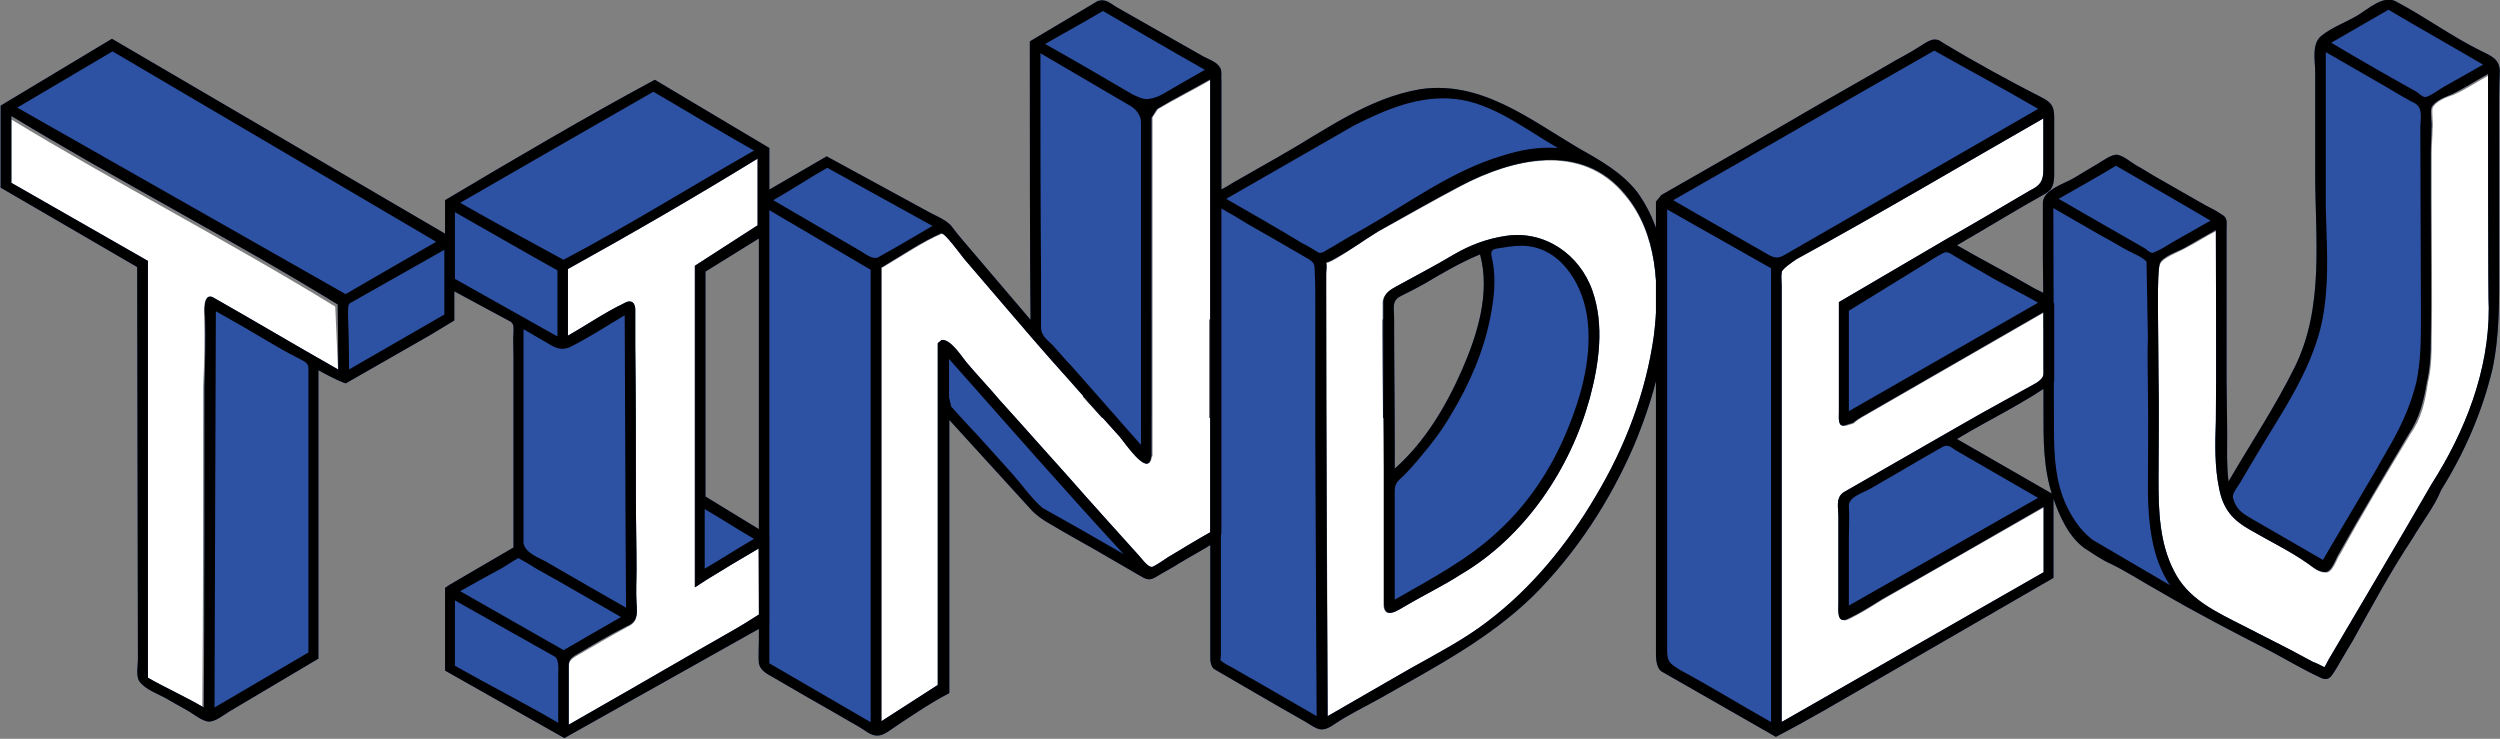 <?xml version="1.0" encoding="utf-8"?>
<!-- Generator: Adobe Illustrator 19.0.0, SVG Export Plug-In . SVG Version: 6.00 Build 0)  -->
<svg version="1.1"
	 id="svg2" xmlns:svg="http://www.w3.org/2000/svg" xmlns:rdf="http://www.w3.org/1999/02/22-rdf-syntax-ns#" xmlns:cc="http://creativecommons.org/ns#" xmlns:dc="http://purl.org/dc/elements/1.1/"
	 xmlns="http://www.w3.org/2000/svg" xmlns:xlink="http://www.w3.org/1999/xlink" x="0px" y="0px" viewBox="-285 258.3 270.7 80"
	 style="enable-background:new -285 258.3 270.7 80;" xml:space="preserve">
<rect x="-285" y="258.3" width="270.7" height="80" fill="#808080" stroke="none"/>
<style type="text/css">
	.st0{fill:#FFFFFF;}
	.st1{clip-path:url(#SVGID_2_);}
	.st2{fill:#2D51A3;}
</style>
<g id="white_x5F_text">
	<path class="st0" d="M-248.4,298.4c-4.5-2.6-9-5.2-13.6-7.8c-1.1-0.6-0.9,1.6-0.9,2.1c0.1,2.5,0,5-0.1,7.5c0,10.7,0,24.2-0.1,34.9
		c-1.8-1.1-4.2-2.1-6.1-3.2v-2.6c0-8.6,0-35.6,0-42.5l-14.8-8.5v-7.2c11.5,7,23.9,13.4,35.3,20.4L-248.4,298.4z"/>
	<path class="st0" d="M-202.8,324.9c-0.7,0.4-2.2,1.4-2.8,1.7c-1.2,0.7-2.4,1.4-3.6,2.1c-4.7,2.7-9.4,5.5-14.2,8.2
		c0-1.4,0-4.6,0-5.9c0-0.8-0.1-1.1,0.7-1.6c1.9-1.1,3.6-2.1,5.6-3.2c1.2-0.5,1.1-1.4,1-2.5c-0.1-1.2,0-2.4,0-3.7
		c0-2.6-0.1-5.3-0.1-8c0-5.4,0-10.8-0.1-16.2c0-1.3,0-2.5,0-3.7c0.1-0.9-0.4-1.4-1.2-0.9c-2.1,1-4,2.4-6.1,3.5c0-1.4,0-5.9,0-7.2
		c7-3.9,13.8-7.8,20.6-12v7.2l-6.8,4.4v34.8l1.2-0.8c2-1.2,3.8-2.3,5.7-3.4L-202.8,324.9z"/>
	<path class="st0" d="M-154,316c-1.5,0.9-3,1.8-4.5,2.6c-0.6,0.4-1.2,0.8-1.7,1.1c-0.5,0.2-1.3-1-1.6-1.3c-2.5-2.8-5-5.6-7.5-8.4
		c-2.5-2.8-5-5.6-7.5-8.4c-1.2-1.4-2.4-2.6-3.5-4c-0.5-0.6-1.7-2.6-2.7-2.5l-0.4,0.4v37l-6.1,3.9v-49.1c2.4-1.4,4.4-2.8,6.5-3.7
		c0.4-0.1,2.2,2.4,2.5,2.8c1.2,1.4,2.5,2.9,3.8,4.4c2.5,2.9,4.8,5.7,7.4,8.4c1.9,2.1,3.7,4.2,5.6,6.3c0.5,0.6,3,4.4,3.4,2.4l0.1-0.3
		c0-2.9,0-10.6,0-13.5c0-5.8,0-11.6,0-17.3c0-1.4,0-4.4,0-5.8l0.6-0.9c1.9-1.1,3.9-2.1,5.8-3.2V316z"/>
	<path class="st0" d="M-109.1,279.4c-4.7-5.7-12.2-3.9-17.8-0.9c-3,1.6-6,3.3-8.9,4.9c-1.5,0.9-3,2-4.5,2.9
		c-0.4,0.2-0.7,0.4-1.1,0.5c0.1,0.4,0,0.8,0,1.2c0,0.9,0,1.7,0,2.6c0,15.1,0.1,30.3,0.2,45.4c3-1.7,6.1-3.5,9.1-5.2
		c2.8-1.6,5.7-3.1,8.2-5c4.8-3.7,8.7-8.5,11.8-13.6c3.2-5.3,5.4-11.2,6.3-17.3C-105.3,289.6-105.5,283.6-109.1,279.4z M-112.9,301.4
		c-2.1,7.7-7,15-14,19.1c-1.9,1.2-4,2.2-5.9,3.4c-0.8,0.4-2.3,1.6-2.4-0.1c0-4.8,0-9.7,0-14.5c0-4.9-0.1-10-0.1-14.9
		c0-1.2,0-2.3,0-3.4c0.1-0.9,0.8-1.2,1.4-1.6c2.1-1.2,4.2-2.2,6.2-3.4c1.7-1,3.6-1.7,5.6-2c4.2-0.6,8,2,9.4,6
		C-111.3,293.6-111.9,297.7-112.9,301.4z"/>
	<path class="st0" d="M-92.1,336.5c0-12.7,0-25.4,0-38.2c0-3.2,0-5.9,0-9c0-0.5-0.1-1,0-1.5c0-0.4,1.3-1.2,1.6-1.4
		c8.9-4.9,17.9-10.2,26.8-15.3c0,1.9,0,3.6,0,5.6c0,1.3-0.4,1.7-1.4,2.2c-2.7,1.6-6.6,3.9-9.2,5.4l-11.5,6.7v12
		c0,0.4-0.1,1.6,0.7,1.4c1.4-0.4,0.4-0.1,1.7-0.9c5.7-3.3,14.1-8.1,19.8-11.4c0,1.4,0,4.2,0,5.7c0,1.1,0.2,1.4-0.8,2
		c-2.8,1.6-5.5,3-8.2,4.6c-4.1,2.4-8.4,4.8-12.5,7.2c-1.1,0.6-0.7,1.7-0.7,2.7c0,3.2,0,6.2,0,9.3c0,0.9-0.2,2.4,1.1,1.7
		c1.2-0.6,2.5-1.4,3.6-2.1c5.8-3.3,11.7-6.7,17.5-10c0,2.4,0,4.7,0,7.1L-92.1,336.5z"/>
	<path class="st0" d="M-21.7,310.8c-3.7,6.4-7.4,12.7-11.2,19.1c-0.1,0.3-0.3,0.6-0.4,0.8c-0.4-0.2-0.8-0.4-1.2-0.6
		c-0.8-0.4-1.6-0.9-2.4-1.3c-1.7-0.9-3.5-1.8-5.2-2.7c-3-1.5-6-2.9-7.5-5.9c-1.6-3.1-1.7-6.6-1.7-10c0-3.7,0.1-7.4,0-11.1
		c0-5.1-0.2-11.3,0.2-12.2c0.3-0.7,2-1.3,2.7-1.7c1.2-0.6,2.2-1.3,3.4-1.9c0,5.2,0.1,15.5,0,20.7c-0.1,2.4-0.1,4.9,0.4,7.3
		c0.4,2.2,1.4,3.4,3.3,4.4c2.1,1.2,4.3,2.3,6.3,3.7c0.5,0.4,1.1,0.9,1.8,0.9c0.8,0.1,1.2-1.5,1.6-2c2.4-4.4,5-8.7,7.6-13
		c1.2-1.7,1.6-3.5,1.9-5.6c0.4-1.6,0.4-3.2,0.4-4.7c0.1-3.4,0-11.9,0-15.3c0-1.7,0-3.2,0-4.8c0-0.9,0.1-1.8,0.1-2.6
		c0.1-0.6-0.1-1.7,0-2.3c0.3-0.7,1.5-1.2,2.2-1.4c1.4-0.6,2.7-1.5,4-2.2c0,1.9,0,25.4,0.1,25.4C-15.5,298.5-18.1,305.1-21.7,310.8
		L-21.7,310.8z"/>
</g>
<g id="g10" transform="matrix(1.333,0,0,-1.333,0,80)">
	<g id="g12" transform="scale(0.1)">
		<g id="g14">
			<g>
				<defs>
					<rect id="SVGID_1_" x="-1258.2" y="-1677.1" width="270.5" height="80"/>
				</defs>
				<clipPath id="SVGID_2_">
					<use xlink:href="#SVGID_1_"  style="overflow:visible;"/>
				</clipPath>
				<g id="g16" class="st1">
					<path id="path22" d="M-2026.7-1554.6l-110.7,64.6v66.6l90.3,54.3l277.9-162.7v-66.1l-19.3-11.8l-69-39.3l0,0
						c-1.9,0.7-9.2,4.3-21.9,10.7l0,0v-234.3l-72.7-43.1l0,0c-8.1-5.1-13.3-7.7-15.6-7.8l0,0l0,0c-0.2,0-0.4,0-0.8,0l0,0l0,0
						c-1.4,0.1-3,0.6-4.8,1.3l0,0l0,0c-2.1,1-4.6,2.5-7.6,4.3l0,0l0,0c-3,1.8-4.8,2.9-5.3,3.3l0,0l0,0c-1.8,1-4.4,2.6-8,4.6l0,0l0,0
						c-3.6,2-6.3,3.5-8,4.6l0,0l0,0c-1.1,0.5-3.6,1.8-7.5,3.7l0,0l0,0c-4,1.9-7.2,3.7-9.5,5.3l0,0l0,0c-2.4,1.5-4.3,3.4-5.7,5.4l0,0
						l0,0c-0.7,1.2-1.1,2.9-1.3,5l0,0l0,0c-0.2,2.1-0.2,4.6,0,7.5l0,0l0,0c0.2,2.9,0.2,4.5,0.2,4.9l0,0L-2026.7-1554.6z
						 M-2128.9-1432.1v-54l111-63.5v-338.4c4.4-2.6,11.9-6.6,22.5-11.9l0,0l0,0c10.6-5.3,18.2-9.4,23-12.2l0,0l0,0
						c0.4,53.3,0.5,140.5,0.5,261.6l0,0l0,0c0.5,16.3,0.8,30,0.8,41.2l0,0l0,0c0,5.6-0.1,10.5-0.2,14.7l0,0l0,0
						c-0.2,1.2-0.3,2.7-0.3,4.6l0,0l0,0c0,1.8,0.1,3.9,0.3,6l0,0l0,0c0.2,2.2,0.8,3.8,2,4.9l0,0l0,0c1.2,1,2.7,1,4.6,0l0,0l0,0
						c11.3-6.5,28.2-16.2,50.9-29.3l0,0l0,0c22.6-13,39.6-22.8,50.9-29.3l0,0l-0.5,52.8l0,0c-29.8,18.4-74.6,44.3-134.5,77.9l0,0
						l0,0C-2058.1-1473.5-2101.6-1448.5-2128.9-1432.1z M-1776.7-1867.6v52.5l3.2,2.2l52.5,30.7v111.8v43.5v19.4l0,0
						c0,4.6-0.8,7.5-2.3,8.7l0,0l-44.9,24.2l0,0c-0.5,0.3-1.2,0.7-2.1,1.2l0,0l0,0c-0.9,0.4-1.6,0.7-2,0.9l0,0l0,0
						c-0.4,0.1-0.9,0.4-1.5,0.9l0,0l0,0c-0.5,0.4-0.9,0.9-1.3,1.3l0,0l0,0c-0.4,0.4-0.7,1-1,1.8l0,0l0,0c-0.2,0.8-0.5,1.7-0.6,2.8
						l0,0v65.6l0,0c74.5,44.3,131.3,76.9,170.3,97.9l0,0l93-55.4v-68.2l-52.1-32.3v-182.6l52.1-31.7v-70.8l-166.7-93.7l-96.6,54.8
						V-1867.6z M-1676.7-1556.2v-54.3c1.8,1,8.2,5,19.4,11.8l0,0l0,0c11.2,6.8,19.9,11.7,26.1,14.7l0,0l0,0c3.3,1.7,5.7,1.9,7.2,0.5
						l0,0l0,0c1.5-1.4,2.1-3.9,1.7-7.6l0,0v-27.8l0,0c0.3-26.9,0.5-67.4,0.5-121.5l0,0l0,0c0-6.6,0.1-16.5,0.3-29.8l0,0l0,0
						c0.2-13.2,0.2-23.1,0.2-29.8l0,0v-27.5l0,0c0.2-3,0.3-5.6,0.3-7.8l0,0l0,0c0-2.3-0.6-4.4-1.7-6.3l0,0l0,0
						c-1.1-1.9-3.1-3.5-5.9-4.7l0,0l0,0c-11.6-5.8-25.7-13.6-42.3-23.6l0,0l0,0c-0.9-0.5-1.6-1-2.3-1.5l0,0l0,0
						c-0.6-0.4-1.1-0.9-1.4-1.6l0,0l0,0c-0.4-0.6-0.7-1-0.9-1.3l0,0l0,0c-0.2-0.3-0.4-0.8-0.5-1.6l0,0l0,0c-0.1-0.8-0.2-1.3-0.2-1.5
						l0,0l0,0c0-0.1,0-0.8,0-2.1l0,0l0,0c0-1.2,0-2,0-2.4l0,0v-44.6l0,0c47.5,27.3,83,47.7,106.5,61.3l0,0l0,0
						c3,1.8,7.5,4.4,13.4,7.8l0,0l0,0c6,3.4,10.5,6,13.5,7.8l0,0l0,0c6.9,3.8,14,8.1,21.2,12.8l0,0v53.8l0,0
						c-21.5-12.8-35.7-21.4-42.5-25.7l0,0l-9.2-6v261.3l50.7,32.8v54l0,0C-1573-1497.2-1624.4-1527.2-1676.7-1556.2z
						 M-1522.1-1876.3v370.2c0,2.1,0,3.5,0.1,4.3l0,0l0,0c0.1,0.8,0.3,1.9,0.5,3.3l0,0l0,0c0.3,1.4,0.9,2.4,1.7,3.1l0,0l0,0
						c0.9,0.7,2.1,1.4,3.5,2.1l0,0l49.4,28.6l84.8-46.4l0,0c8.1-4,13.3-7.2,15.6-9.4l0,0l0,0c6-7.7,9.8-12.4,11.4-14.2l0,0l0,0
						c6-7,14.9-17.5,26.8-31.3l0,0l0,0c11.9-13.9,20.9-24.4,26.8-31.4l0,0l0,0c-0.3,31.8-0.5,107.2-0.5,226.2l0,0l55.2,32.8l0,0
						c0.7,0.5,1.5,0.8,2.4,0.8l0,0l0,0c0.5,0,1.2-0.1,2.1-0.3l0,0l0,0c1.9-0.5,3.1-0.8,3.5-1l0,0l0,0c0.4-0.1,1.6-0.8,3.3-2.1l0,0
						l0,0c1.8-1.2,3-2,3.7-2.3l0,0l71.1-40.1l0,0c0.4-0.2,1.2-0.6,2.6-1.2l0,0l0,0c1.4-0.6,2.5-1.1,3.3-1.6l0,0l0,0
						c0.8-0.4,1.7-1,2.8-1.7l0,0l0,0c1.1-0.7,2-1.4,2.8-2.2l0,0l0,0c0.8-0.8,1.4-1.6,2-2.5l0,0l0,0c0.7-0.9,1.1-2.2,1.1-4l0,0l0,0
						c0-0.9-0.1-1.9-0.2-2.9l0,0l0,0c-0.2-1.5-0.3-2.7-0.3-3.4l0,0v-365l0,0c0-1.9,0-3.2-0.1-4l0,0l0,0c-0.1-0.8-0.4-1.7-1.1-2.6
						l0,0l0,0c-0.7-1-1.7-1.9-3.1-2.8l0,0l0,0c-3.7-2.5-9-5.7-16-9.7l0,0l0,0c-6.9-4-11.5-6.7-13.8-8.1l0,0l0,0c-2-1.2-5-3-9.2-5.4
						l0,0l0,0c-4.3-2.4-7.3-4.2-9.2-5.4l0,0l0,0c-3.6-1.6-6-2.3-7.4-2.2l0,0l0,0c-1.4,0.2-3.6,1.3-6.6,3.2l0,0l0,0
						c-3.9,2.2-9.7,5.6-17.4,10.1l0,0l0,0c-7.7,4.5-13.6,7.9-17.7,10.4l0,0l0,0c-3.5,2.1-9.7,5.6-18.5,10.4l0,0l0,0
						c-8.8,4.9-15.5,8.8-20.1,11.6l0,0l0,0c-6,3.3-10.9,7.1-14.6,11.3l0,0l-66,72.5v-221.7l0,0c-11.8-6.1-28.5-16.7-50.2-31.8l0,0
						l0,0c-3.7-1.9-6.7-2.8-8.9-2.8l0,0l0,0c-0.4,0.1-0.6,0.2-0.8,0.2l0,0l0,0c-2.3,0.3-5.3,1.8-9.2,4.3l0,0l0,0
						c-2.7,1.5-6.6,3.9-11.7,6.9l0,0l0,0c-5.2,3-8.3,4.8-9.4,5.4l0,0l0,0c-12,6.8-29.6,17-52.8,30.7l0,0l0,0
						c-5.8,3.1-9.3,6-10.6,8.7l0,0l0,0C-1521.7-1878-1521.9-1877.1-1522.1-1876.3z M-1422.8-1555.2v-368.3l46.2,29.3v277.8l3.2,2.6
						l0,0c1.8,0.2,3.7-0.5,5.9-2.2l0,0l0,0c2.2-1.7,4.1-3.5,5.7-5.3l0,0l0,0c1.6-1.8,3.3-4,5.3-6.6l0,0l0,0c2-2.5,3.2-4.1,3.7-4.6
						l0,0l0,0c2.8-3.5,7.2-8.6,13.2-15.2l0,0l0,0c6-6.7,10.4-11.6,13.2-14.9l0,0l0,0c6.3-7,15.7-17.5,28.1-31.5l0,0l0,0
						c12.4-14,21.8-24.5,28.2-31.5l0,0l0,0c13-14.7,31.8-35.6,56.2-62.7l0,0l2.9-3.4l0,0c1.8-2.3,3.4-4,5-5.2l0,0l0,0
						c1.6-1.2,2.9-1.6,4-1.1l0,0l0,0c0.9,0.5,5.2,3.2,12.9,7.9l0,0l0,0c13.4,8.2,24.5,14.9,33.5,19.9l0,0v368.1l0,0
						c-3.7-2.1-10.5-5.9-20.4-11.3l0,0l0,0c-10-5.4-17.6-9.7-22.8-12.8l0,0l-4.2-7.1v-43.5v-129.9v-101l-0.6-2.1l0,0
						c-0.5-2.8-1.6-4.3-3.4-4.3l0,0l0,0c-3.6,0-9.7,5.8-18.5,17.4l0,0l0,0c-2,2.6-3.1,4.1-3.5,4.4l0,0l0,0
						c-19.4,21.3-33.5,37.1-42.3,47.2l0,0l0,0c-8.3,9.1-26.7,30.3-55.2,63.5l0,0l0,0c-13,15-22.6,26.1-28.8,33.3l0,0l-5,6.6l0,0
						c-3.4,4.4-6.3,8-8.9,10.7l0,0l0,0c-2.6,2.8-4.2,4.1-4.9,3.7l0,0l0,0c-3.7-1.6-7.7-3.6-12-6l0,0l0,0c-4.3-2.4-8-4.6-11.2-6.4
						l0,0l0,0c-3.2-1.8-7.5-4.5-13-7.9l0,0l0,0C-1415.6-1550.8-1419.8-1553.4-1422.8-1555.2L-1422.8-1555.2z M-1155.5-1867.6
						L-1155.5-1867.6v360.5c-0.4,2.1,0.4,5.3,2.1,9.7l0,0l0,0c0.9,2.3,3.4,4.4,7.4,6.3l0,0l0,0c1.4,0.7,3.6,2,6.6,3.8l0,0l0,0
						c3,1.8,5.2,3.1,6.6,3.8l0,0l0,0c16.2,9.3,27.2,15.6,33,18.9l0,0l0,0c4.4,2.6,13.2,7.9,26.4,15.7l0,0l0,0
						c13.2,7.9,23.1,13.6,29.8,17.3l0,0l0,0c6.7,3.7,15.7,7.8,27,12.4l0,0l0,0c11.3,4.5,21.9,7.6,31.9,9.2l0,0l0,0
						c3.2,0.7,6.7,1,10.6,1l0,0l0,0c1.2,0,2.5,0,3.9,0l0,0l0,0c5.3-0.3,9.9-0.7,13.8-1l0,0l0,0c3.9-0.2,8.3-1.2,13.4-2.8l0,0l0,0
						c5-1.5,9.3-2.9,12.9-4.2l0,0l0,0c3.6-1.2,7.8-3,12.7-5.4l0,0l0,0c4.8-2.3,8.9-4.4,12.4-6.3l0,0l0,0c3.4-1.8,7.5-4.2,12.2-6.9
						l0,0l0,0c4.7-2.8,8.6-5.3,11.9-7.4l0,0l0,0c3.2-2.1,7.2-4.5,11.7-7.3l0,0l0,0c4.6-2.8,8.5-5.2,11.6-7.1l0,0l0,0
						c6.9-3.9,11.6-6.6,14.1-8.1l0,0l0,0c2.6-1.6,6.5-4.1,11.9-7.6l0,0l0,0c5.4-3.5,9.8-6.9,13.4-10.4l0,0l0,0
						c3.5-3.4,6.8-7.1,9.8-10.9l0,0l0,0c11.6-16.1,18.8-34.9,21.6-56.4l0,0l0,0c1.4-9.9,2.2-20.1,2.4-30.4l0,0l0,0
						c0-36.2-9.1-75.6-27.2-118.3l0,0l0,0c-20.8-47.9-48-88.6-81.7-122l0,0l0,0c-4.9-4.9-10-9.6-15.4-14.2l0,0l0,0
						c-5.4-4.5-11.4-9.1-17.9-13.7l0,0l0,0c-6.5-4.6-12.1-8.6-16.8-11.9l0,0l0,0c-4.7-3.2-11-7.2-19-11.9l0,0l0,0
						c-8-4.7-13.9-8.2-17.6-10.4l0,0l0,0c-3.7-2.2-10.2-5.9-19.5-11.2l0,0l0,0c-9.3-5.2-15.4-8.6-18.3-10.2l0,0l0,0
						c-0.8-0.5-6.2-3.4-16.1-8.8l0,0l0,0c-9.9-5.3-17.2-9.6-21.9-12.7l0,0l0,0c-1.4-1-2.7-1.9-3.8-2.5l0,0l0,0
						c-1.2-0.6-2.3-0.9-3.5-1l0,0l0,0c-1.2-0.1-2.2-0.1-2.9-0.1l0,0l0,0c0,0-0.1-0.1-0.2-0.3l0,0l0,0c-0.7-0.1-1.6,0.1-2.7,0.8l0,0
						l0,0c-1.4,0.7-2.3,1.2-2.9,1.4l0,0l0,0c-0.6,0.2-1.7,0.9-3.4,2.1l0,0l0,0c-1.8,1.1-3,2-3.7,2.5l0,0l0,0
						c-9.5,5.4-22.9,13.1-40.3,23.1l0,0l0,0c-17.4,9.9-28.4,16.3-33.1,19.2l0,0l0,0C-1154.4-1879.7-1155.5-1875.1-1155.5-1867.6
						L-1155.5-1867.6z M-1061.4-1559.3v-19.4c0-75.9,0.3-189.4,1.1-340.5l0,0l0,0c7.6,4.4,18.9,10.9,34,19.6l0,0l0,0
						c15.2,8.8,26.6,15.2,34.1,19.5l0,0l0,0c30.4,17,51.1,29.6,61.8,37.8l0,0l0,0c33.5,25.2,62.8,59.2,87.9,102l0,0l0,0
						c25.2,42.2,41,85.5,47.3,129.9l0,0l0,0c1.4,11.2,2.1,21.9,2.1,32l0,0l0,0c0,35.1-8.5,62.8-25.4,83.1l0,0l0,0
						c-8.4,10.3-18.3,17.7-29.5,22.3l0,0l0,0c-9.2,3.7-18.7,5.5-28.6,5.5l0,0l0,0c-2.1-0.2-4.2-0.3-6.4-0.3l0,0l0,0
						c-12.1-1-23.8-3.3-34.9-6.6l0,0l0,0c-11.2-3.4-22.7-8.1-34.3-14.1l0,0l0,0c-5.5-2.8-27.8-15.1-67.1-36.9l0,0l0,0
						c-1.4-0.9-6.2-4.1-14.5-9.5l0,0l0,0c-8.3-5.4-14.8-9.5-19.5-12.1l0,0l0,0c-3.4-2.1-6.1-3.3-8.2-3.7l0,0L-1061.4-1559.3z
						 M-1014.9-1607.6L-1014.9-1607.6v25.7c0.3,2.1,1.2,3.9,2.5,5.5l0,0l0,0c1.3,1.5,2.4,2.7,3.5,3.4l0,0l0,0
						c0.9,0.7,2.6,1.7,4.9,2.9l0,0l0,0c1.2,0.7,7.8,4.2,19.7,10.6l0,0l0,0c11.9,6.4,20.8,11.5,26.8,15.1l0,0l0,0
						c13.9,8.2,28,13.3,42.2,15.1l0,0l0,0c3.4,0.5,6.6,0.8,9.8,0.8l0,0l0,0c11.8-0.1,22.8-3.6,33.1-10.2l0,0l0,0
						c13-8.4,22.2-20.1,27.4-35.1l0,0l0,0c3.7-10.7,5.6-22.6,5.6-35.7l0,0l0,0c0-15.4-2.6-32.6-7.7-51.4l0,0l0,0
						c-8.1-29.8-21.2-57.4-39.4-82.9l0,0l0,0c-18.1-25.6-40-45.8-65.5-60.6l0,0l0,0c-5.3-3.5-13.1-8.1-23.4-13.7l0,0l0,0
						c-10.3-5.6-17.3-9.5-21-11.6l0,0l0,0c-0.6-0.3-1.5-0.9-2.8-1.6l0,0l0,0c-1.4-0.7-2.5-1.3-3.3-1.9l0,0l0,0c-0.9-0.5-2-1-3.3-1.6
						l0,0l0,0c-1.3-0.5-2.4-0.7-3.3-0.7l0,0l0,0c-0.9,0-1.7,0.1-2.5,0.4l0,0l0,0c-0.8,0.2-1.5,0.9-2,2.1l0,0l0,0
						c-0.5,1.1-0.8,2.6-0.8,4.3l0,0v109.2l0,0c0,12.4-0.1,31-0.3,55.8l0,0l0,0C-1014.8-1638.6-1014.9-1620-1014.9-1607.6
						L-1014.9-1607.6z M-1006.1-1583.7L-1006.1-1583.7L-1006.1-1583.7c-0.2-1.2-0.4-2.2-0.4-3.1l0,0l0,0c0-0.9,0.1-2.2,0.2-4l0,0
						l0,0c0.1-1.8,0.2-3.3,0.2-4.3l0,0l0,0c0-11.5,0.1-29.1,0.2-52.5l0,0l0,0c0.2-23.4,0.3-40.9,0.3-52.5l0,0v-18.1l0,0
						c21.5,19.1,39.7,45.7,54.6,80l0,0l0,0c11.6,26.9,17.4,50.4,17.4,70.6l0,0l0,0c0,8.4-1,16.1-2.9,23.4l0,0l0,0
						c-12-5.1-26.9-13-44.9-23.7l0,0l0,0c-7.8-4.2-14.3-7.6-19.5-10.2l0,0l0,0c-1.4-0.7-2.6-1.5-3.5-2.4l0,0l0,0
						C-1005.2-1581.5-1005.8-1582.5-1006.1-1583.7z M-793.5-1868.9L-793.5-1868.9v367.5l4.2,5.5l0,0c64.6,36.9,107,61.2,127.1,72.9
						l0,0l0,0c2.8,1.6,11.9,6.8,27.3,15.5l0,0l0,0c15.4,8.8,27.2,15.6,35.6,20.4l0,0l0,0c3.7,1.9,9.6,5.3,17.7,10.2l0,0l0,0
						c0.3,0.2,1.7,1,4,2.5l0,0l0,0c2.3,1.5,4.3,2.6,5.9,3.4l0,0l0,0c1.7,0.8,3.2,1.2,4.4,1.2l0,0l0,0c1.2,0,2.3-0.1,3.1-0.4l0,0l0,0
						c0.8-0.3,1.7-0.8,2.7-1.6l0,0l0,0c1.1-0.8,2-1.4,2.7-1.7l0,0l0,0c25.5-15.4,51.5-29.8,77.9-43.1l0,0l0,0
						c4.4-2.1,7.3-4.3,8.7-6.6l0,0l0,0c1.4-2.2,2.1-5.6,2.1-10.2l0,0v-47.8l0,0c-0.3-4.4-1.1-7.5-2.2-9.4l0,0l0,0
						c-1.2-1.9-3.5-3.8-7-5.5l0,0l0,0c-7.2-4-19.2-11-35.8-20.9l0,0l0,0c-16.6-9.8-27.9-16.5-33.9-20l0,0l0,0c6-3.5,16-9.1,30-16.7
						l0,0l0,0c14-7.6,24.6-13.5,31.8-17.7l0,0l0,0c0.3-0.2,2.3-1.2,5.9-2.9l0,0l0,0c3.7-1.7,6.4-3.4,8.1-4.9l0,0l0,0
						c1.8-1.6,2.8-3.4,3.2-5.5l0,0v-63l0,0c-9.5-7-24.1-16-43.7-26.9l0,0l0,0c-19.6-10.9-31.4-17.6-35.2-19.9l0,0l78.4-45.1v-67.7
						l-148.2-85.5l0,0c-38.9-22.4-64.8-36.9-77.5-43.5l0,0l-93,53.2l0,0C-792.1-1880.9-793.5-1876.3-793.5-1868.9z M-691.3-1637.8
						v-286.5l212.7,122v53.2c-73.1-41.9-116.9-67-131.5-75.3l0,0l0,0c-14.1-8.4-23.2-13.5-27.3-15.4l0,0l0,0
						c-1.4-0.7-2.6-1.1-3.5-1.2l0,0l0,0c-0.9-0.1-1.7,0.1-2.3,0.5l0,0l0,0c-0.5,0.4-0.9,1-1.3,1.6l0,0l0,0c-0.4,0.6-0.6,1.6-0.7,2.8
						l0,0l0,0c-0.1,1.2-0.2,2.3-0.3,3.1l0,0l0,0c-0.1,0.7-0.1,1.8,0,3.3l0,0l0,0c0.1,1.4,0.2,2.3,0.2,2.8l0,0v69.8l0,0
						c0,1.1-0.1,2.6-0.3,4.6l0,0l0,0c-0.2,2-0.2,3.6-0.2,4.9l0,0l0,0c0,1.2,0.1,2.6,0.4,4l0,0l0,0c0.3,1.5,0.9,2.8,1.7,4l0,0l0,0
						c0.9,1.1,2.1,2.2,3.7,3.1l0,0l0,0c10.4,5.9,26.1,14.9,46.9,26.9l0,0l0,0c20.9,12,36.5,20.9,46.9,26.9l0,0l0,0
						c6.2,3.5,12.7,7.2,19.5,10.9l0,0l0,0c6.8,3.8,14.3,8,22.5,12.6l0,0l0,0c8.3,4.6,14.9,8.3,19.6,10.9l0,0l0,0
						c1.6,0.8,2.7,1.6,3.4,2.4l0,0l0,0c1.1,0.7,1.8,1.6,2.1,2.6l0,0l0,0c0.6,1.4,0.8,2.5,0.8,3.4l0,0l0,0c-0.2,0.5-0.3,1.3-0.3,2.4
						l0,0l0,0c0,2.1,0,3.5,0,4.2l0,0v42.5l0,0c-14.2-8.2-39-22.4-74.2-42.6l0,0l0,0c-35.2-20.2-59.9-34.5-74.2-42.7l0,0l0,0
						c-2.7-1.5-4.5-2.9-5.6-4l0,0l0,0c-0.6-0.5-2-1.1-4.2-1.8l0,0l0,0c-1.2-0.3-2.3-0.6-3.2-0.8l0,0l0,0c-0.8-0.2-1.6-0.2-2.2-0.2
						l0,0l0,0c-0.6,0-1.1,0.3-1.4,0.9l0,0l0,0c-0.3,0.6-0.6,1.1-0.8,1.6l0,0l0,0c-0.2,0.4-0.3,1.1-0.3,2l0,0l0,0c0,0.8,0,1.6,0,2.2
						l0,0l0,0c0,0.6,0,1.4,0,2.2l0,0l0,0c0,0.7,0,1.3,0,1.6l0,0v89.8l85.9,50.4l0,0c11.6,6.5,34.8,19.9,69.4,40.4l0,0l0,0
						c4.1,1.9,6.9,4.1,8.5,6.3l0,0l0,0c1.6,2.2,2.3,5.7,2.3,10.4l0,0v41.7l0,0c-13.5-7.7-34.4-19.7-62.6-36l0,0l0,0
						c-28.2-16.4-53.2-30.8-75.1-43.3l0,0l0,0c-21.9-12.5-43-24.2-63.1-35.1l0,0l0,0c-7.9-5.9-11.9-9.5-11.9-10.7l0,0v-11.3
						L-691.3-1637.8z M-479.4-1547L-479.4-1547v44.6c0,3.1,1.2,5.9,3.7,8.3l0,0l0,0c2.4,2.3,6.6,4.9,12.5,7.8l0,0l0,0
						c5.9,2.8,8.9,4.3,9.1,4.4l0,0l0,0c2.2,1.2,5.3,3.1,9.5,5.7l0,0l0,0c4.2,2.5,7.4,4.4,9.5,5.6l0,0l0,0c0.2,0.2,1.6,1.1,4.3,2.8
						l0,0l0,0c2.6,1.7,4.9,3,6.8,3.8l0,0l0,0c1.9,0.9,3.6,1.2,5,1l0,0l0,0c1.6-0.4,3.3-1,5.1-2.1l0,0l0,0c1.9-1,3.9-2.3,6.1-3.9l0,0
						l0,0c2.2-1.6,3.8-2.7,4.9-3.2l0,0l0,0c2-1,4.9-2.7,8.7-5.1l0,0l0,0c3.9-2.4,6.8-4.1,8.7-5.2l0,0l0,0
						c4.2-2.4,10.6-6.1,19.2-10.9l0,0l0,0c8.6-4.8,14.9-8.5,19.2-11.1l0,0l0,0c5.5-2.6,9.6-5,12.4-7.1l0,0l0,0
						c0.7-0.3,1.3-0.7,1.9-1.2l0,0l0,0c0.6-0.4,1-0.9,1.4-1.4l0,0l0,0c0.3-0.5,0.6-1,0.8-1.4l0,0l0,0c0.2-0.4,0.3-1.1,0.4-1.9l0,0
						l0,0c0.1-0.8,0.1-1.4,0-1.7l0,0l0,0c-0.1-0.3-0.1-1-0.1-2.1l0,0l0,0c0-1,0-1.7,0-2.1l0,0v-123.1l0,0c0-4.7,0.1-12.1,0.4-22l0,0
						l0,0c0.2-10,0.4-17.4,0.4-22.1l0,0l0,0c0-19.6,0.3-32.2,1.1-38l0,0l0,0c3.7,6.5,9.5,16,17.4,28.7l0,0l0,0
						c7.8,12.6,14.7,24,20.6,34.2l0,0l0,0c5.9,10.1,11.1,19.9,15.7,29.4l0,0l0,0c4.6,9.3,8.2,19,11,29.3l0,0l0,0
						c2.7,10.2,4.5,21.3,5.4,33.2l0,0l0,0c1.1,11.7,1.6,21.8,1.6,30.4l0,0l0,0c0,1.4,0,2.9,0,4.4l0,0l0,0c0,7.9-0.2,17.7-0.5,29.4
						l0,0l0,0c-0.3,14-0.6,24.4-0.8,31.3l0,0v82.3l0,0c0,1.1-0.1,3.5-0.2,7.2l0,0l0,0c-0.2,3.8-0.3,6.7-0.3,8.7l0,0l0,0
						c0,2,0.5,4.4,1.5,7.1l0,0l0,0c0.9,2.7,2.5,4.9,4.6,6.4l0,0l0,0c2.5,1.9,5.3,3.8,8.5,5.7l0,0l0,0c3.2,1.8,6.8,3.8,11,5.7l0,0
						l0,0c4.1,2,7.1,3.7,9.1,4.9l0,0l0,0c1.4,0.7,3.4,1.9,5.9,3.7l0,0l0,0c2.6,1.8,4.7,3.2,6.3,4.3l0,0l0,0c1.7,1,3.9,2.3,6.8,3.7
						l0,0l0,0c2.3,1,4.2,1.6,5.6,1.6l0,0l0,0c0.2,0,0.4,0,0.8,0l0,0l0,0c1.8-0.3,4-1,6.6-1.9l0,0l0,0c7.1-3.7,18.1-10.2,33.1-19.6
						l0,0l0,0c15-9.4,26.7-16.1,35.1-20.3l0,0l0,0c0.2-0.2,1.3-0.8,3.4-1.7l0,0l0,0c2.1-0.9,3.3-1.5,3.5-1.7l0,0l0,0
						c0.3-0.1,1.2-0.7,2.8-1.7l0,0l0,0c1.6-0.9,2.5-1.7,2.8-2.3l0,0l0,0c0.3-0.6,0.8-1.5,1.6-2.6l0,0l0,0c0.8-1.1,1.2-2.4,1.4-3.7
						l0,0l0,0c0.1-1.3,0.1-2.7,0.1-4.3l0,0l0,0c-0.3-7.5-0.5-18.8-0.5-33.8l0,0v-122.5l0,0c0-1,0-5,0-11.8l0,0l0,0
						c0-6.8,0-11.1,0-12.8l0,0l0,0c0-1.8-0.1-5.5-0.2-11.2l0,0l0,0c-0.1-5.7-0.3-9.9-0.5-12.7l0,0l0,0c-0.2-2.8-0.6-6.6-0.9-11.2
						l0,0l0,0c-0.3-4.6-0.8-8.9-1.5-12.7l0,0l0,0c-0.6-3.9-1.4-7.7-2.2-11.6l0,0l0,0c-8.3-34.5-22.2-67.3-41.7-98.4l0,0l0,0
						c-1.6-4-3.7-8.2-6.2-12.6l0,0l0,0c-2.6-4.4-5.6-9.2-9.1-14.4l0,0l0,0c-3.5-5.3-6.1-9.3-7.9-12.1l0,0l0,0
						c-4.3-6.3-8.7-13.4-13.4-21.1l0,0l0,0c-4.7-7.8-8.5-14.3-11.5-19.4l0,0l0,0c-3-5.2-7.2-12.7-12.6-22.6l0,0l0,0
						c-5.4-9.9-9.1-16.6-11.2-20.3l0,0l0,0c-1.4-2.4-3.6-6.1-6.5-11l0,0l0,0c-2.9-4.9-5.1-8.5-6.5-11l0,0l0,0
						c-0.4-0.5-0.8-1.3-1.4-2.4l0,0l0,0c-0.6-1-1.1-1.9-1.6-2.5l0,0l0,0c-0.4-0.6-1-1.3-1.7-2l0,0l0,0c-0.7-0.7-1.3-1.2-1.9-1.4l0,0
						l0,0c-0.7-0.2-1.4-0.4-2.4-0.4l0,0l0,0c-0.9,0-2.1,0.2-3.3,0.7l0,0l0,0c-5.6,2.6-19.5,10-41.7,22l0,0l0,0
						c-39.3,19.9-69.2,36-89.9,48.3l0,0l0,0c-2.8,1.6-7,4.1-12.6,7.4l0,0l0,0c-5.5,3.3-10.5,6.2-14.9,8.7l0,0l0,0
						c-4.4,2.4-8.6,4.6-12.7,6.6l0,0l0,0c-2,0.7-4.2,1.8-6.8,3.4l0,0l0,0c-2.7,1.6-5.4,3.4-8.3,5.4l0,0l0,0c-2.9,2-4.6,3.2-5.2,3.6
						l0,0l0,0c-10.4,7.4-18.9,20.8-25.6,40.4l0,0l0,0c-0.8,2.6-1.7,5.3-2.5,7.9l0,0l0,0c-0.8,2.6-1.4,5.5-1.9,8.7l0,0l0,0
						c-0.6,3.1-1.1,5.7-1.5,7.6l0,0l0,0c-0.4,1.9-0.8,4.7-0.9,8.4l0,0l0,0c-0.2,3.7-0.4,6.2-0.5,7.6l0,0l0,0
						c-0.2,1.4-0.3,4.3-0.4,8.7l0,0l0,0c-0.1,4.4-0.2,7-0.2,7.8l0,0l0,0c0,0.8,0,3.7,0,8.8l0,0l0,0c0,5.1,0,7.8,0,8.1l0,0l0,0
						C-478.9-1606.2-479.1-1565.5-479.4-1547L-479.4-1547z M-385.9-1567.5L-385.9-1567.5L-385.9-1567.5c0-2.8,0-6.1,0-9.9l0,0l0,0
						c0-7.7,0.1-17.4,0.3-29.2l0,0l0,0c0.2-17.7,0.2-29.8,0.2-36.4l0,0v-83.4l0,0c0-10.7,0.2-19.4,0.5-26.1l0,0l0,0
						c0.3-6.7,1.5-14.7,3.5-24l0,0l0,0c1.9-9.3,4.8-17.5,8.5-24.6l0,0l0,0c4.8-9.7,11.3-17.5,19.5-23.5l0,0l0,0
						c8.3-6,19-12.4,32.2-19l0,0l0,0c1.9-0.8,3.4-1.5,4.4-2.1l0,0l38.8-19.7l0,0c2-1,4.9-2.7,8.9-4.9l0,0l0,0c4-2.2,7-3.8,9.1-4.9
						l0,0l0,0c0.6-0.1,3.6-1.6,9.2-4.4l0,0l0,0c0.3,0.5,1.4,2.5,3.2,6l0,0l0,0c3.5,6,15.7,26.6,36.5,61.9l0,0l0,0
						c20.9,35.3,36.7,62.3,47.5,81l0,0l0,0c31,49,46.4,96.7,46.4,143.1l0,0l0,0c-0.3,0-0.5,63.4-0.5,190.1l0,0l0,0
						c-2.1-1-6.6-3.7-13.6-7.8l0,0l0,0c-7-4.2-12.4-7.2-16.2-9l0,0l0,0c-9.5-4.2-14.9-7.8-16.1-10.7l0,0l0,0
						c-0.4-1.4-0.4-4.2-0.1-8.5l0,0l0,0c0.2-4.3,0.3-7.1,0.1-8.5l0,0l0,0c0-2.1-0.1-5.4-0.3-9.7l0,0l0,0c-0.2-4.4-0.3-7.8-0.3-10.3
						l0,0v-35.9v-114.6l0,0c0-13.3-1.1-25.1-3.4-35.4l0,0l0,0c-3.2-18.4-8.1-32.4-14.6-42l0,0l0,0c-31.7-53.7-50.6-86-56.7-97l0,0
						l0,0c-0.6-0.7-1.5-2.5-2.8-5.5l0,0l0,0c-1.3-3-2.8-5.4-4.3-7.4l0,0l0,0c-1.4-1.9-3.1-2.7-4.9-2.3l0,0l0,0
						c-1.1,0.1-2.1,0.4-3,0.7l0,0l0,0c-0.9,0.2-2,0.7-3.1,1.3l0,0l0,0c-1.1,0.6-1.9,1.1-2.5,1.6l0,0l0,0c-0.6,0.4-1.5,1.1-2.6,2l0,0
						l0,0c-1.2,0.8-1.9,1.4-2.2,1.6l0,0l0,0c-5.6,4-14.4,9.3-26.3,15.7l0,0l0,0c-11.9,6.5-18.9,10.3-21,11.5l0,0l0,0
						c-7.2,4.2-12.8,8.8-16.7,13.8l0,0l0,0c-3.9,5-6.6,11.5-8.2,19.6l0,0l0,0c-1.9,9.3-2.8,22.4-2.8,39.3l0,0l0,0
						c0,4.9,0.1,10.1,0.2,15.5l0,0l0,0c0.2,11.7,0.3,27.1,0.3,46.1l0,0l0,0c0,19.1-0.1,40.1-0.2,63l0,0l0,0
						c-0.1,22.9-0.2,38.3-0.2,46.2l0,0l0,0c-2.8-1.6-7-4-12.7-7.2l0,0l0,0c-5.6-3.2-9.8-5.6-12.6-7.2l0,0l0,0
						c-0.6-0.3-2.7-1.3-6.4-2.8l0,0l0,0c-3.7-1.6-6.7-3.2-9.1-4.8l0,0l0,0c-2.4-1.5-3.9-3.1-4.7-4.7l0,0l0,0
						C-385.4-1553.6-385.9-1559.1-385.9-1567.5"/>
				</g>
			</g>
		</g>
		<path id="path24" class="st2" d="M-2047.1-1369.1l-90.4-54.3v-66.6l110.9-64.5l0.6-319.2c0-4.3-1.7-12.8,1.1-17.2
			c4.9-7,15.2-10.2,22.7-14.5c5.4-3.3,10.8-6,16.2-9.2c4.9-2.7,13-9.6,18.4-9.1c5.4,0.5,11.3,5.4,15.7,8.1l72.5,43v234.3
			c5.9-3.2,15.7-8.6,22.2-10.7l68.7,39.3l19.5,11.8v66.1L-2047.1-1369.1z M-1863.2-1637.8c-34.1,19.3-67.6,39.3-101.7,58.6
			c-8.1,4.3-7-11.8-6.5-15.6c0.5-18.8,0-37.6-0.5-55.9c0-80,0-181.6-0.6-261.6c-13.5,8.1-31.3,16.1-45.4,24.2v19.9
			c0,64.5,0,267.1,0,318.7l-110.9,63.4v54.3c86-52.2,179.6-100.5,265.1-153.1L-1863.2-1637.8z M-1513.1-1772.6l-51.9,31.7v182.7
			l51.9,32.2v68.2l-93,55.4c-55.2-29.6-118-66.6-170.4-97.8v-65.5c1.1-6.4,3.8-6.4,8.6-9.1l44.9-24.2c2.7-2.2,2.1-5.4,2.1-8.7
			c-0.5-6.4,0-12.8,0-19.3c0-14.5,0-29,0-43.5v-111.8l-52.4-30.6l-3.2-2.2c0-14.5,0-38.1,0-52.6v-14.6l96.9-54.8l166.6,93.5V-1772.6
			z M-1521.3-1836.6c-4.9-3.2-16.2-10.2-21.1-12.9c-9.2-5.4-17.8-10.1-27.1-15.5c-35.2-20.4-70.9-40.9-106.6-61.3
			c0,10.2,0,34.4,0,44.6c0,6-0.5,8.1,5.4,11.9c14.6,8.6,27,16.1,42.2,23.7c8.6,3.7,8.1,10.1,7.5,18.8c-0.5,9.1,0,18.2,0,27.4
			c0,19.9-0.5,39.8-0.5,59.6c0,40.8,0,81.1-0.5,121.4c0,9.7,0,18.8,0,28c0.5,6.9-2.7,10.8-9.2,6.9c-15.7-7.5-30.4-17.7-45.5-26.3
			c0,10.2,0,44.1,0,54.3c52.4,29,103.3,58.5,154.2,89.7v-54.3l-50.9-32.8v-261.2l9.2,6c14.7,9.1,28.2,17.2,42.8,25.7L-1521.3-1836.6
			z M-1146.8-1392.8c-2.7,4.9-9.2,7-13.5,9.2l-70.9,40.3c-5.4,3.2-8.6,6.9-15.1,4.9l-55.2-32.8c0-74.1,0-178.4,0.6-226.2
			c-17.9,21-35.8,41.9-53.6,62.9c-3.8,4.3-7.6,9.1-11.3,14c-4.4,4.3-10.3,6.9-15.7,9.6l-85,46.3l-49.2-28.5c-5.9-2.7-5.9-7-5.9-12.9
			v-352.5c0-5.9-0.5-12.4,0-17.8c1.1-5.9,6.5-8.6,11.3-11.3c17.4-10.2,35.2-20.4,53.1-30.6c7-4.3,14.6-8.1,21.1-12.4
			c7-4.9,11.3-6.4,18.9-1.6c14.1,9.6,34.6,23.6,50.3,31.6v221.9l66.1-72.5c3.8-4.3,9.7-8.6,14.6-11.3c12.5-7.5,25.4-14.6,38.4-22
			c11.9-7,23.3-13.4,35.2-20.4c5.4-3.2,8.1-4.9,14.1-1c6,3.7,12.5,6.9,18.4,10.8c9.8,5.9,20.1,11.3,29.8,17.7
			c4.4,2.7,4.4,4.9,4.4,9.7c0,121.9,0,243.4,0,364.9C-1146.3-1399.2-1145.3-1395.5-1146.8-1392.8L-1146.8-1392.8z M-1154.9-1769.9
			c-11.4-6.4-22.8-13.4-33.6-19.9c-4.3-2.7-8.6-6-13-8.1c-3.8-1.6-9.7,7.5-11.9,9.6c-18.9,21-37.9,41.9-56.3,62.9
			c-18.9,20.9-37.3,41.9-56.3,62.8c-8.6,10.2-17.8,19.9-26.5,30.1c-3.8,4.3-13,19.3-20.6,18.8l-3.2-2.7V-1894l-46-29.6v368.6
			c17.8,10.7,33,21,48.7,27.9c2.7,1.1,16.2-17.7,18.9-20.9c9.2-10.7,18.9-22.1,28.6-33.4c18.4-21.5,36.3-42.5,55.2-63.4
			c14.1-16.1,28.1-31.7,42.2-47.3c3.8-4.3,22.8-32.8,25.5-17.8l0.5,2.2c0,21.5,0,79.6,0,101c0,43.5,0,87,0,130c0,10.2,0,33.4,0,43.5
			l4.4,7c14.1,8.6,29.2,16.1,43.3,24.2V-1769.9z M-786-1550.7c-2.7,19.9-9.8,39.7-21.6,56.4c-12.5,16.6-31.4,26.9-49.2,37
			c-39,23.1-78.4,54.3-127.1,47.3c-42.8-7-78.4-33.9-115.3-54.8c-10.8-6-21.6-12.4-33-18.8c-4.4-2.2-8.6-5.4-13-7.5
			c-3.2-1.6-5.9-2.7-7.6-6.5c-1.1-2.7-2.7-6.4-2.1-9.6c0-137.5,0-233.2,0-360.5c0-3.8-0.6-10.7,3.2-13.4
			c24.3-14,48.7-28.5,73.6-42.5c9.8-5.9,13-9.7,23.3-2.7c11.9,8.1,25.4,14.5,37.9,21.5c43.3,24.7,88.1,47.8,124.4,83.3
			c34.6,34.4,62.2,76.8,81.7,121.9C-791.4-1653.4-778.4-1601.2-786-1550.7L-786-1550.7z M-794.6-1610.4
			c-6.5-46.2-23.3-90.2-47.1-130c-22.7-38.7-51.9-74.7-88.1-102.1c-18.9-14.5-40.6-25.8-61.7-37.6c-22.7-12.9-45.5-26.3-68.2-39.3
			c-0.5,113.4-1.1,227.3-1.1,340.7c0,6.5,0,12.9,0,19.3c0,2.7,0.6,5.4,0,8.7c2.7,0.5,5.4,2.1,8.1,3.7c11.9,6.4,22.8,14.5,34.1,21.5
			c22.2,12.4,44.3,25.2,67.1,37.1c42.2,22,98.4,36,133.6-7C-791.4-1527.1-789.8-1571.7-794.6-1610.4z M-914.8-1529.2
			c-15.1-2.2-29.2-7.5-42.2-15.1c-15.2-9.1-30.9-17.2-46.5-25.8c-4.9-2.7-9.8-5.4-10.8-11.8c0-8.6,0-17.2,0-25.8
			c0-37,0.5-74.6,0.5-111.7c0-36.6,0-73.1,0-109.1c0.5-12.9,11.9-4.3,17.8-1c14.7,8.6,30.3,16.1,44.4,25.2
			c52.4,30.7,89.3,86,105,143.5c7.5,27.9,11.9,59.1,2.1,87C-854.7-1544.3-883.4-1524.4-914.8-1529.2L-914.8-1529.2z M-1005.1-1700.1
			c0,34.9-0.5,69.8-0.5,104.8c0,7.5-2.2,13.4,5.4,17.2c6.5,3.3,13,6.5,19.5,10.2c14.6,8.6,29.2,17.2,44.9,23.7
			c8.6-31.2-2.2-65.5-14.7-94c-13-29.6-30.3-58.6-54.6-80.1C-1005.1-1711.9-1005.1-1706-1005.1-1700.1L-1005.1-1700.1z M-470-1739.3
			l-78.4,45.1c26.5,16.1,54.6,29,79,46.8v62.8c-1.1,7-11.9,10.2-17.3,13.4c-20.1,11.8-41.2,22.5-61.7,34.4
			c20.5,11.8,49.7,29.6,69.8,40.8c7,3.7,8.6,6.4,9.2,15.1v47.8c0,9.2-2.2,12.4-10.8,16.7c-24.3,12.3-54.6,29-77.9,43
			c-3.8,2.1-4.3,3.7-8.6,3.7s-10.3-4.8-14.1-7c-5.9-3.7-11.9-6.9-17.9-10.2c-21.1-12.4-42.2-24.2-62.7-36
			c-42.2-24.7-84.9-48.9-127.1-73.1l-4.4-5.4v-367.5c0-4.3,0.6-11.3,4.4-14l93-53.2c26,13.4,51.4,28.5,77.4,43.5L-470-1807
			L-470-1739.3z M-690.8-1924.1c0,95.1,0,190.7,0,286.3c0,23.7,0,44.6,0,67.7c0,3.8-0.5,7.5,0,11.3c0,2.7,9.8,9.1,11.9,10.7
			c67,36.5,134.1,76.3,200.7,114.4c0-14.5,0-26.9,0-41.9c0-9.7-3.2-12.9-10.8-16.7c-20.1-11.8-49.2-29-69.3-40.3l-86-50.4v-89.8
			c0-3.2-1.1-12.3,4.9-10.2c10.8,3.3,3.2,0.6,13,6.5c42.8,24.7,105.5,60.7,148.3,85.4c0-10.7,0-31.7,0-42.5c0-8.1,1.6-10.2-5.9-15.1
			c-21.1-11.8-41.2-22.5-61.7-34.4c-30.9-17.7-62.7-36-93.6-53.7c-8.1-4.3-5.4-12.8-5.4-20.4c0-23.7,0-46.8,0-69.9
			c0-6.5-1.6-17.8,8.1-12.9c9.2,4.3,18.4,10.2,27.1,15.6c43.8,24.7,87.7,49.9,131.5,75.2c0-18.3,0-35.4,0-53.2L-690.8-1924.1z
			 M-123.2-1378.7c-23.8,11.8-44.9,27.4-68.2,39.7c-10.3,6-22.8-5.9-31.9-11.3c-9.2-5.4-20.6-9.6-28.7-16.1
			c-8.6-6.4-5.4-20.4-5.4-29.6c0-15,0-67.2,0-82.2c0-52.7,7.6-109.1-16.8-158c-15.7-31.7-35.7-61.8-53.6-92.5
			c-1.6,12.9-1.1,25.8-1.1,38.2c0,14.5-0.5,29.6-0.5,44c0,28.5,0,94.6,0,123.1c0,5.4,1.1,9.1-4.3,11.8c-3.8,2.7-8.1,4.9-12.4,7
			c-13,7.5-25.5,14.5-38.5,22c-5.9,3.2-11.3,7-17.3,10.2c-4.9,2.7-10.8,8.1-16.2,9.1c-4.9,0.5-12.5-5.4-16.2-7.5
			c-6.5-3.7-12.5-7.5-18.9-11.3c-8.1-4.9-25.4-9.6-25.4-20.4c0-15.1,0-29.6,0-44.6c0.5-27.9,0.5-94,0.5-121.9
			c0-25.8-0.5-49,8.1-73.7c4.9-14,12.4-31.1,25.4-40.3c4.3-2.7,14.1-9.6,20.6-12.3c13.5-6.5,26.5-15.1,40.1-22.6
			c29.2-17.2,59.5-32.8,89.8-48.4c14.1-7.5,27.6-15.6,41.6-22c7.1-3.2,9.2,3.2,12.5,8.1c4.3,7.5,8.6,14.5,13,22
			c15.6,28,30.8,56.4,48.7,83.3c7.5,12.9,17.8,25.8,23.2,39.3c18.9,30.1,33.6,64,41.7,98.3c5.9,28,5.4,55.4,5.4,83.9
			c0,28.4,0,94,0,122.5c0,11.3,0,22.6,0.5,33.9C-107-1385.2-114.6-1383.1-123.2-1378.7z M-162.8-1730.7
			c-27.6-47.8-55.7-95.1-83.9-143c-1.1-2.1-2.1-4.3-3.2-5.9c-3.2,1.6-5.9,3.2-9.2,4.3c-5.9,3.2-11.9,6.4-17.9,9.6
			c-13,6.5-25.9,13.4-38.9,19.9c-22.2,11.3-44.9,21.5-56.3,44.6c-11.9,23.1-12.5,49.5-12.5,74.7c0,27.4,0.6,55.4,0,83.3
			c0,38.1-1.6,84.4,1.1,91.9c2.2,5.4,15.1,9.7,20,12.4c8.6,4.9,16.8,9.7,25.5,14.5c0-39.2,0.5-116,0-155.2
			c-0.6-18.3-1.1-37.1,2.7-54.9c3.2-16.6,10.8-25.2,24.9-33.3c15.7-9.2,32.5-17.2,47-27.4c3.8-2.7,8.1-6.5,13.5-7
			c5.9-1,9.3,11.3,11.9,15.1c18.3,32.8,37.9,65,56.8,97.2c8.6,12.9,11.9,26.3,14.6,41.9c2.7,11.9,3.2,23.7,3.2,35.5
			c0.5,25.7,0,89.2,0,114.4c0,12.4,0,24.2,0,36c0,6.9,0.5,13.4,0.5,19.9c0.6,4.9-1.1,12.4,0,17.2c2.2,5.4,11.4,8.7,16.2,10.7
			c10.3,4.9,20.1,11.3,29.8,16.7c0-14,0-190.2,0.6-190.2C-116.2-1638.8-135.7-1688.3-162.8-1730.7"/>
		<path id="path26" d="M-1963.8-1912.3l1.1,321.9c14.6-8.1,29.2-16.6,43.8-25.3c7.1-4.3,14.7-8.6,22.2-12.3
			c5.4-3.2,9.8-3.8,9.2-10.2v-229.4L-1963.8-1912.3z M-1863.2-1637.8c-34.1,19.3-67.6,39.3-101.7,58.6c-8.1,4.3-7-11.8-6.5-15.6
			c0.5-18.8,0-37.6-0.5-55.9c0-80,0-181.6-0.6-261.6c-13.5,8.1-31.3,16.1-45.4,24.2v19.9c0,64.5,0,267.1,0,318.7l-110.9,63.4v54.3
			c86-52.2,179.6-100.5,265.1-153.1L-1863.2-1637.8z M-2124-1425l77.4,45.7l262.9-154.7c-25.4-14.6-48.7-28-73.6-42.5L-2124-1425z
			 M-1777.1-1593.1l-77.4-44.6c0,42.5-2.2,51,0.5,53.7l76.9,43.5V-1593.1z M-2047.1-1369.1l-90.4-54.3v-66.6l110.9-64.5l0.6-319.2
			c0-4.3-1.7-12.8,1.1-17.2c4.9-7,15.2-10.2,22.7-14.5c5.4-3.3,10.8-6,16.2-9.2c4.9-2.7,13-9.6,18.4-9.1c5.4,0.5,11.3,5.4,15.7,8.1
			l72.5,43v234.3c5.9-3.2,15.7-8.6,22.2-10.7l68.7,39.3l19.5,11.8v66.1L-2047.1-1369.1z M-1525.5-1775.3
			c-14.1-8.1-26-16.1-40.1-24.2c0,16.1,0,32.2,0,48.4C-1551.5-1759.2-1539.7-1767.2-1525.5-1775.3z M-1607.3-1412.1
			c27.7-16.1,54.1-32.2,81.8-47.8c-52-29.6-101.7-60.7-154.8-88.7c-23.7,12.9-64.3,34.9-83.9,46.3
			C-1712.2-1472.2-1659.7-1442.2-1607.3-1412.1z M-1712.8-1605c6.5-3.7,13-7.5,19.5-11.3c5.9-3.7,11.3-6.4,18.3-3.2
			c15.2,7.5,29.8,17.2,44.4,25.8c0.5-79.6,0.5-158.5,1.1-237.5c-21.6,12.4-43.3,24.7-65.4,37.6c-5.9,3.2-16.8,7-17.9,15.1V-1605z
			 M-1768.5-1509.9c27.6-15.6,55.2-31.7,83.3-47.3v-53.7l-83.3,46.8V-1509.9z M-1684.6-1886c0-13.4,0-25.3,0-38.7
			c-27.6,16.1-56.3,30.7-83.9,46.3c0,17.7,0,35.4,0,53.1l81.2-45.7C-1683.6-1873.7-1684.6-1881.7-1684.6-1886z M-1764.2-1817.8
			c10.3,5.9,22.2,12.4,33.1,18.3c4.8,2.7,9.2,5.9,14.1,8.6c4.9-2.7,9.7-5.4,14.6-8.6c23.3-12.9,46-26.3,68.8-39.3
			c-15.7-9.1-30.9-17.7-46.6-26.9L-1764.2-1817.8z M-1521.3-1836.6c-4.9-3.2-16.2-10.2-21.1-12.9c-9.2-5.4-17.8-10.1-27.1-15.5
			c-35.2-20.4-70.9-40.9-106.6-61.3c0,10.2,0,34.4,0,44.6c0,6-0.5,8.1,5.4,11.9c14.6,8.6,27,16.1,42.2,23.7
			c8.6,3.7,8.1,10.1,7.5,18.8c-0.5,9.1,0,18.2,0,27.4c0,19.9-0.5,39.8-0.5,59.6c0,40.8,0,81.1-0.5,121.4c0,9.7,0,18.8,0,28
			c0.5,6.9-2.7,10.8-9.2,6.9c-15.7-7.5-30.4-17.7-45.5-26.3c0,10.2,0,44.1,0,54.3c52.4,29,103.3,58.5,154.2,89.7v-54.3l-50.9-32.8
			v-261.2l9.2,6c14.7,9.1,28.2,17.2,42.8,25.7L-1521.3-1836.6z M-1513.1-1772.6l-51.9,31.7v182.7l51.9,32.2v68.2l-93,55.4
			c-55.2-29.6-118-66.6-170.4-97.8v-65.5c1.1-6.4,3.8-6.4,8.6-9.1l44.9-24.2c2.7-2.2,2.1-5.4,2.1-8.7c-0.5-6.4,0-12.8,0-19.3
			c0-14.5,0-29,0-43.5v-111.8l-52.4-30.6l-3.2-2.2c0-14.5,0-38.1,0-52.6v-14.6l96.9-54.8l166.6,93.5V-1772.6z M-1242.1-1346.5
			c27.7-16.1,55.2-32.2,82.8-47.8c-11.3-6.5-22.7-12.9-33.5-19.3c-3.8-2.2-7.6-3.8-11.9-4.3c-4.3-1-10.3,2.2-13.5,3.7
			c-23.8,14-47,27.5-70.9,40.9C-1273.4-1364.3-1257.7-1355.7-1242.1-1346.5z M-1219.3-1423.9c4.3-2.7,8.1-7.5,8.1-12.9
			c0-6.4,0-12.9,0-19.3c0-27.4,0-54.9,0-82.2c0-53.2,0-106.9,0-160.7c-18.9,21.5-37.9,43-56.8,64.5c-4.9,4.9-9.2,10.2-14.1,15.6
			c-3.8,4.3-10.3,8.1-10.3,15.1c0,15,0,29.6,0,44.6c-0.5,59.7-0.5,118.8-0.5,178.4L-1219.3-1423.9z M-1513.1-1876.4v368.1l82.3-48.4
			v-367.5L-1513.1-1876.4z M-1509.9-1500.2c10.8,6,33.1,20.4,43.9,26.3l85.4-47.2c-14.6-8.7-29.2-17.2-43.8-25.3
			c-4.4-2.7-10.8,2.7-14.6,4.9L-1509.9-1500.2z M-1291.3-1750.1c-9.2,8.1-16.2,18.3-24.3,27.5c-9.2,10.1-17.8,19.9-27.1,30.1
			c-7.6,8.1-15.1,16.1-22.7,24.7l-1.7,7.5c0,7.5,0,23.7,0,31.1c47.1-53.1,93.6-106.3,141.8-158.5
			C-1247.5-1774.8-1269.2-1762.4-1291.3-1750.1z M-1154.9-1769.9c-11.4-6.4-22.8-13.4-33.6-19.9c-4.3-2.7-8.6-6-13-8.1
			c-3.8-1.6-9.7,7.5-11.9,9.6c-18.9,21-37.9,41.9-56.3,62.9c-18.9,20.9-37.3,41.9-56.3,62.8c-8.6,10.2-17.8,19.9-26.5,30.1
			c-3.8,4.3-13,19.3-20.6,18.8l-3.2-2.7V-1894l-46-29.6v368.6c17.8,10.7,33,21,48.7,27.9c2.7,1.1,16.2-17.7,18.9-20.9
			c9.2-10.7,18.9-22.1,28.6-33.4c18.4-21.5,36.3-42.5,55.2-63.4c14.1-16.1,28.1-31.7,42.2-47.3c3.8-4.3,22.8-32.8,25.5-17.8l0.5,2.2
			c0,21.5,0,79.6,0,101c0,43.5,0,87,0,130c0,10.2,0,33.4,0,43.5l4.4,7c14.1,8.6,29.2,16.1,43.3,24.2V-1769.9z M-1146.8-1392.8
			c-2.7,4.9-9.2,7-13.5,9.2l-70.9,40.3c-5.4,3.2-8.6,6.9-15.1,4.9l-55.2-32.8c0-74.1,0-178.4,0.6-226.2
			c-17.9,21-35.8,41.9-53.6,62.9c-3.8,4.3-7.6,9.1-11.3,14c-4.4,4.3-10.3,6.9-15.7,9.6l-85,46.3l-49.2-28.5c-5.9-2.7-5.9-7-5.9-12.9
			v-352.5c0-5.9-0.5-12.4,0-17.8c1.1-5.9,6.5-8.6,11.3-11.3c17.4-10.2,35.2-20.4,53.1-30.6c7-4.3,14.6-8.1,21.1-12.4
			c7-4.9,11.3-6.4,18.9-1.6c14.1,9.6,34.6,23.6,50.3,31.6v221.9l66.1-72.5c3.8-4.3,9.7-8.6,14.6-11.3c12.5-7.5,25.4-14.6,38.4-22
			c11.9-7,23.3-13.4,35.2-20.4c5.4-3.2,8.1-4.9,14.1-1c6,3.7,12.5,6.9,18.4,10.8c9.8,5.9,20.1,11.3,29.8,17.7
			c4.4,2.7,4.4,4.9,4.4,9.7c0,121.9,0,243.4,0,364.9C-1146.3-1399.2-1145.3-1395.5-1146.8-1392.8L-1146.8-1392.8z M-1118.7-1890.3
			c-8.1,4.3-15.7,9.2-23.8,13.4c-5.9,3.8-3.8,2.2-3.8,7.5v362.7c7.6-4.3,15.1-8.6,22.7-13.4c16.2-9.1,31.9-18.3,47.6-27.4
			c5.4-3.2,5.9-4.3,5.9-10.7c0.5-8.1,0.5-16.6,0.5-24.7c0-37.1,0-74.2,0-111.8c0.5-74.7,0.5-149.9,1.1-224.6
			C-1085.2-1909.6-1102-1899.9-1118.7-1890.3z M-1067.3-1542.6c-4.4,2.7-8.6,5.4-13,7.5c-20.5,12.4-41.1,24.2-61.7,36
			c34.6,19.9,69.3,39.8,103.9,59.6c25.4,12.9,53,24.7,82.2,21.5c30.3-3.2,57.9-25.2,83.3-39.8c-15.7,1.1-30.8-1.6-45.5-6.4
			c-40.1-11.9-74.6-37.6-110.4-58.1c-9.7-5.4-18.9-10.7-28.6-16.6C-1059.7-1539.9-1064.1-1544.3-1067.3-1542.6L-1067.3-1542.6z
			 M-794.6-1610.4c-6.5-46.2-23.3-90.2-47.1-130c-22.7-38.7-51.9-74.7-88.1-102.1c-18.9-14.5-40.6-25.8-61.7-37.6
			c-22.7-12.9-45.5-26.3-68.2-39.3c-0.5,113.4-1.1,227.3-1.1,340.7c0,6.5,0,12.9,0,19.3c0,2.7,0.6,5.4,0,8.7
			c2.7,0.5,5.4,2.1,8.1,3.7c11.9,6.4,22.8,14.5,34.1,21.5c22.2,12.4,44.3,25.2,67.1,37.1c42.2,22,98.4,36,133.6-7
			C-791.4-1527.1-789.8-1571.7-794.6-1610.4z M-914.8-1529.2c-15.1-2.2-29.2-7.5-42.2-15.1c-15.2-9.1-30.9-17.2-46.5-25.8
			c-4.9-2.7-9.8-5.4-10.8-11.8c0-8.6,0-17.2,0-25.8c0-37,0.5-74.6,0.5-111.7c0-36.6,0-73.1,0-109.1c0.5-12.9,11.9-4.3,17.8-1
			c14.7,8.6,30.3,16.1,44.4,25.2c52.4,30.7,89.3,86,105,143.5c7.5,27.9,11.9,59.1,2.1,87C-854.7-1544.3-883.4-1524.4-914.8-1529.2
			L-914.8-1529.2z M-865.5-1688.3c-12.5-30.1-30.9-58-54.7-80c-24.9-23.7-55.2-39.3-84.9-56.4c0,29.6,0,58.5,0,88.1
			c0,6,2.2,8.1,6.5,11.9c4.9,4.9,9.8,10.2,14.1,15.6c9.2,10.7,17.8,22,24.9,34.3c15.1,24.8,27.1,52.2,32.5,81.2
			c2.7,14,4.3,29,1.6,43.5c-1.1,5.9-3.2,9.6,3.8,10.7c6.5,1,13,2.2,19.5,2.2c30.3,0,48.7-29,53.1-55.9
			C-843.9-1624.9-853.1-1658.7-865.5-1688.3L-865.5-1688.3z M-786-1550.7c-2.7,19.9-9.8,39.7-21.6,56.4
			c-12.5,16.6-31.4,26.9-49.2,37c-39,23.1-78.4,54.3-127.1,47.3c-42.8-7-78.4-33.9-115.3-54.8c-10.8-6-21.6-12.4-33-18.8
			c-4.4-2.2-8.6-5.4-13-7.5c-3.2-1.6-5.9-2.7-7.6-6.5c-1.1-2.7-2.7-6.4-2.1-9.6c0-137.5,0-233.2,0-360.5c0-3.8-0.6-10.7,3.2-13.4
			c24.3-14,48.7-28.5,73.6-42.5c9.8-5.9,13-9.7,23.3-2.7c11.9,8.1,25.4,14.5,37.9,21.5c43.3,24.7,88.1,47.8,124.4,83.3
			c34.6,34.4,62.2,76.8,81.7,121.9C-791.4-1653.4-778.4-1601.2-786-1550.7L-786-1550.7z M-1005.1-1700.1c0,34.9-0.5,69.8-0.5,104.8
			c0,7.5-2.2,13.4,5.4,17.2c6.5,3.3,13,6.5,19.5,10.2c14.6,8.6,29.2,17.2,44.9,23.7c8.6-31.2-2.2-65.5-14.7-94
			c-13-29.6-30.3-58.6-54.6-80.1C-1005.1-1711.9-1005.1-1706-1005.1-1700.1L-1005.1-1700.1z M-482.5-1742
			c-50.9-29-102.8-58.5-153.7-87.5c0,18.3,0,36.5,0,54.8c0,8.6,0.6,17.2,0,25.8c-0.5,7.5,10.8,10.7,16.8,14
			c20,11.3,39.4,23.1,59.5,34.4c4.3,2.2,7-0.5,10.2-2.7L-482.5-1742z M-524.7-1560.4c13.5-8.1,28.6-15.1,42.2-23.1
			c-50.9-29-102.8-59.1-153.7-88.1c0,18.2,0,37,0,55.3c0,8.6,0,17.8,0,26.3l65.5,40.3c3.2,2.2,7,4.3,10.8,6.4
			c3.8,2.2,6.5-0.5,10.2-2.7C-541.5-1550.7-533.4-1555.5-524.7-1560.4L-524.7-1560.4z M-699.4-1924.1c-24.9,14-49.2,29-74.1,42.4
			c-7.6,4.9-10.3,6-10.3,15.6v358.4c28.1-16.1,56.3-31.7,84.4-47.8V-1924.1z M-704.8-1542.6c-24.3,14-49.2,27.9-74.1,42.4
			c70.9,40.3,141.2,81.2,212.1,121.5c27.6-15.6,56.8-31.2,84.4-47.3l-206.1-118.7C-695.1-1548.6-698.4-1546.4-704.8-1542.6
			L-704.8-1542.6z M-690.8-1924.1c0,95.1,0,190.7,0,286.3c0,23.7,0,44.6,0,67.7c0,3.8-0.5,7.5,0,11.3c0,2.7,9.8,9.1,11.9,10.7
			c67,36.5,134.1,76.3,200.7,114.4c0-14.5,0-26.9,0-41.9c0-9.7-3.2-12.9-10.8-16.7c-20.1-11.8-49.2-29-69.3-40.3l-86-50.4v-89.8
			c0-3.2-1.1-12.3,4.9-10.2c10.8,3.3,3.2,0.6,13,6.5c42.8,24.7,105.5,60.7,148.3,85.4c0-10.7,0-31.7,0-42.5c0-8.1,1.6-10.2-5.9-15.1
			c-21.1-11.8-41.2-22.5-61.7-34.4c-30.9-17.7-62.7-36-93.6-53.7c-8.1-4.3-5.4-12.8-5.4-20.4c0-23.7,0-46.8,0-69.9
			c0-6.5-1.6-17.8,8.1-12.9c9.2,4.3,18.4,10.2,27.1,15.6c43.8,24.7,87.7,49.9,131.5,75.2c0-18.3,0-35.4,0-53.2L-690.8-1924.1z
			 M-470-1739.3l-78.4,45.1c26.5,16.1,54.6,29,79,46.8v62.8c-1.1,7-11.9,10.2-17.3,13.4c-20.1,11.8-41.2,22.5-61.7,34.4
			c20.5,11.8,49.7,29.6,69.8,40.8c7,3.7,8.6,6.4,9.2,15.1v47.8c0,9.2-2.2,12.4-10.8,16.7c-24.3,12.3-54.6,29-77.9,43
			c-3.8,2.1-4.3,3.7-8.6,3.7s-10.3-4.8-14.1-7c-5.9-3.7-11.9-6.9-17.9-10.2c-21.1-12.4-42.2-24.2-62.7-36
			c-42.2-24.7-84.9-48.9-127.1-73.1l-4.4-5.4v-367.5c0-4.3,0.6-11.3,4.4-14l93-53.2c26,13.4,51.4,28.5,77.4,43.5L-470-1807
			L-470-1739.3z M-197.9-1345.5c25.5-15.1,51.4-29.6,76.9-44.6c-10.3-5.9-21.1-11.8-31.4-17.7c-4.9-2.7-9.7-7-15.1-8.6
			c-2.2-0.6-6,3.2-7.6,4.3c-23.3,12.9-46.5,26.3-69.3,39.8C-228.7-1363.2-213.6-1354.6-197.9-1345.5z M-318-1729.1
			c2.7,4.9,5.9,9.7,8.6,14.6c23.3,40.3,53.6,80,59.5,127.3c3.8,26.9,1.7,54.8,1.1,81.6c0,29.6,0,96.2,0,125.7
			c16.8-9.6,33.5-19.3,50.3-29c7.1-4.2,14.1-8.6,21.6-12.3c7.6-3.8,4.9-13.4,4.9-20.4c0-38.7,0.5-115,0.5-153.1
			c0-17.7,0-36-3.8-53.7c-4.3-17.2-11.3-33.3-20.1-48.9c-17.8-31.7-37.3-63.4-55.7-95.1c-19.5,11.3-39,22.5-58.5,33.8
			c-8.1,4.8-11.9,7.5-14.6,16.6C-325.1-1738.2-319.7-1732.3-318-1729.1z M-419.2-1472.2c25.9-15.1,51.4-29.6,76.8-44.6
			c-10.3-5.9-20-11.3-30.3-17.2c-5.4-3.2-10.3-6.5-15.7-8.6c-2.7-1.6-5.9,2.7-8.1,3.7c-23.3,13.4-46,26.3-69.3,39.8
			C-450-1490-434.3-1481.4-419.2-1472.2z M-438.7-1775.8c-3.8,3.2-7,6.4-9.7,9.6c-5.9,7.5-10.8,16.1-14.1,25.3
			c-7.1,19.9-7.1,40.3-7.1,61.3c0,45.1-0.5,127.8-0.5,173c12.4-7,24.9-14.5,37.3-21.5c7-3.7,13.5-7.5,20-11.3
			c5.4-3.2,14.6-6.5,18.4-10.7l1.1-61.3c-0.5-14,0-28.5,0-42.5c0.5-27.9,0-55.9,0-83.8c0.5-25.8,3.2-53.2,17.9-75.2L-438.7-1775.8z
			 M-162.8-1730.7c-27.6-47.8-55.7-95.1-83.9-143c-1.1-2.1-2.1-4.3-3.2-5.9c-3.2,1.6-5.9,3.2-9.2,4.3c-5.9,3.2-11.9,6.4-17.9,9.6
			c-13,6.5-25.9,13.4-38.9,19.9c-22.2,11.3-44.9,21.5-56.3,44.6c-11.9,23.1-12.5,49.5-12.5,74.7c0,27.4,0.6,55.4,0,83.3
			c0,38.1-1.6,84.4,1.1,91.9c2.2,5.4,15.1,9.7,20,12.4c8.6,4.9,16.8,9.7,25.5,14.5c0-39.2,0.5-116,0-155.2
			c-0.6-18.3-1.1-37.1,2.7-54.9c3.2-16.6,10.8-25.2,24.9-33.3c15.7-9.2,32.5-17.2,47-27.4c3.8-2.7,8.1-6.5,13.5-7
			c5.9-1,9.3,11.3,11.9,15.1c18.3,32.8,37.9,65,56.8,97.2c8.6,12.9,11.9,26.3,14.6,41.9c2.7,11.9,3.2,23.7,3.2,35.5
			c0.5,25.7,0,89.2,0,114.4c0,12.4,0,24.2,0,36c0,6.9,0.5,13.4,0.5,19.9c0.6,4.9-1.1,12.4,0,17.2c2.2,5.4,11.4,8.7,16.2,10.7
			c10.3,4.9,20.1,11.3,29.8,16.7c0-14,0-190.2,0.6-190.2C-116.2-1638.8-135.7-1688.3-162.8-1730.7L-162.8-1730.7z M-123.2-1378.7
			c-23.8,11.8-44.9,27.4-68.2,39.7c-10.3,6-22.8-5.9-31.9-11.3c-9.2-5.4-20.6-9.6-28.7-16.1c-8.6-6.4-5.4-20.4-5.4-29.6
			c0-15,0-67.2,0-82.2c0-52.7,7.6-109.1-16.8-158c-15.7-31.7-35.7-61.8-53.6-92.5c-1.6,12.9-1.1,25.8-1.1,38.2
			c0,14.5-0.5,29.6-0.5,44c0,28.5,0,94.6,0,123.1c0,5.4,1.1,9.1-4.3,11.8c-3.8,2.7-8.1,4.9-12.4,7c-13,7.5-25.5,14.5-38.5,22
			c-5.9,3.2-11.3,7-17.3,10.2c-4.9,2.7-10.8,8.1-16.2,9.1c-4.9,0.5-12.5-5.4-16.2-7.5c-6.5-3.7-12.5-7.5-18.9-11.3
			c-8.1-4.9-25.4-9.6-25.4-20.4c0-15.1,0-29.6,0-44.6c0.5-27.9,0.5-94,0.5-121.9c0-25.8-0.5-49,8.1-73.7c4.9-14,12.4-31.1,25.4-40.3
			c4.3-2.7,14.1-9.6,20.6-12.3c13.5-6.5,26.5-15.1,40.1-22.6c29.2-17.2,59.5-32.8,89.8-48.4c14.1-7.5,27.6-15.6,41.6-22
			c7.1-3.2,9.2,3.2,12.5,8.1c4.3,7.5,8.6,14.5,13,22c15.6,28,30.8,56.4,48.7,83.3c7.5,12.9,17.8,25.8,23.2,39.3
			c18.9,30.1,33.6,64,41.7,98.3c5.9,28,5.4,55.4,5.4,83.9c0,28.4,0,94,0,122.5c0,11.3,0,22.6,0.5,33.9
			C-107-1385.2-114.6-1383.1-123.2-1378.7"/>
	</g>
</g>
</svg>

